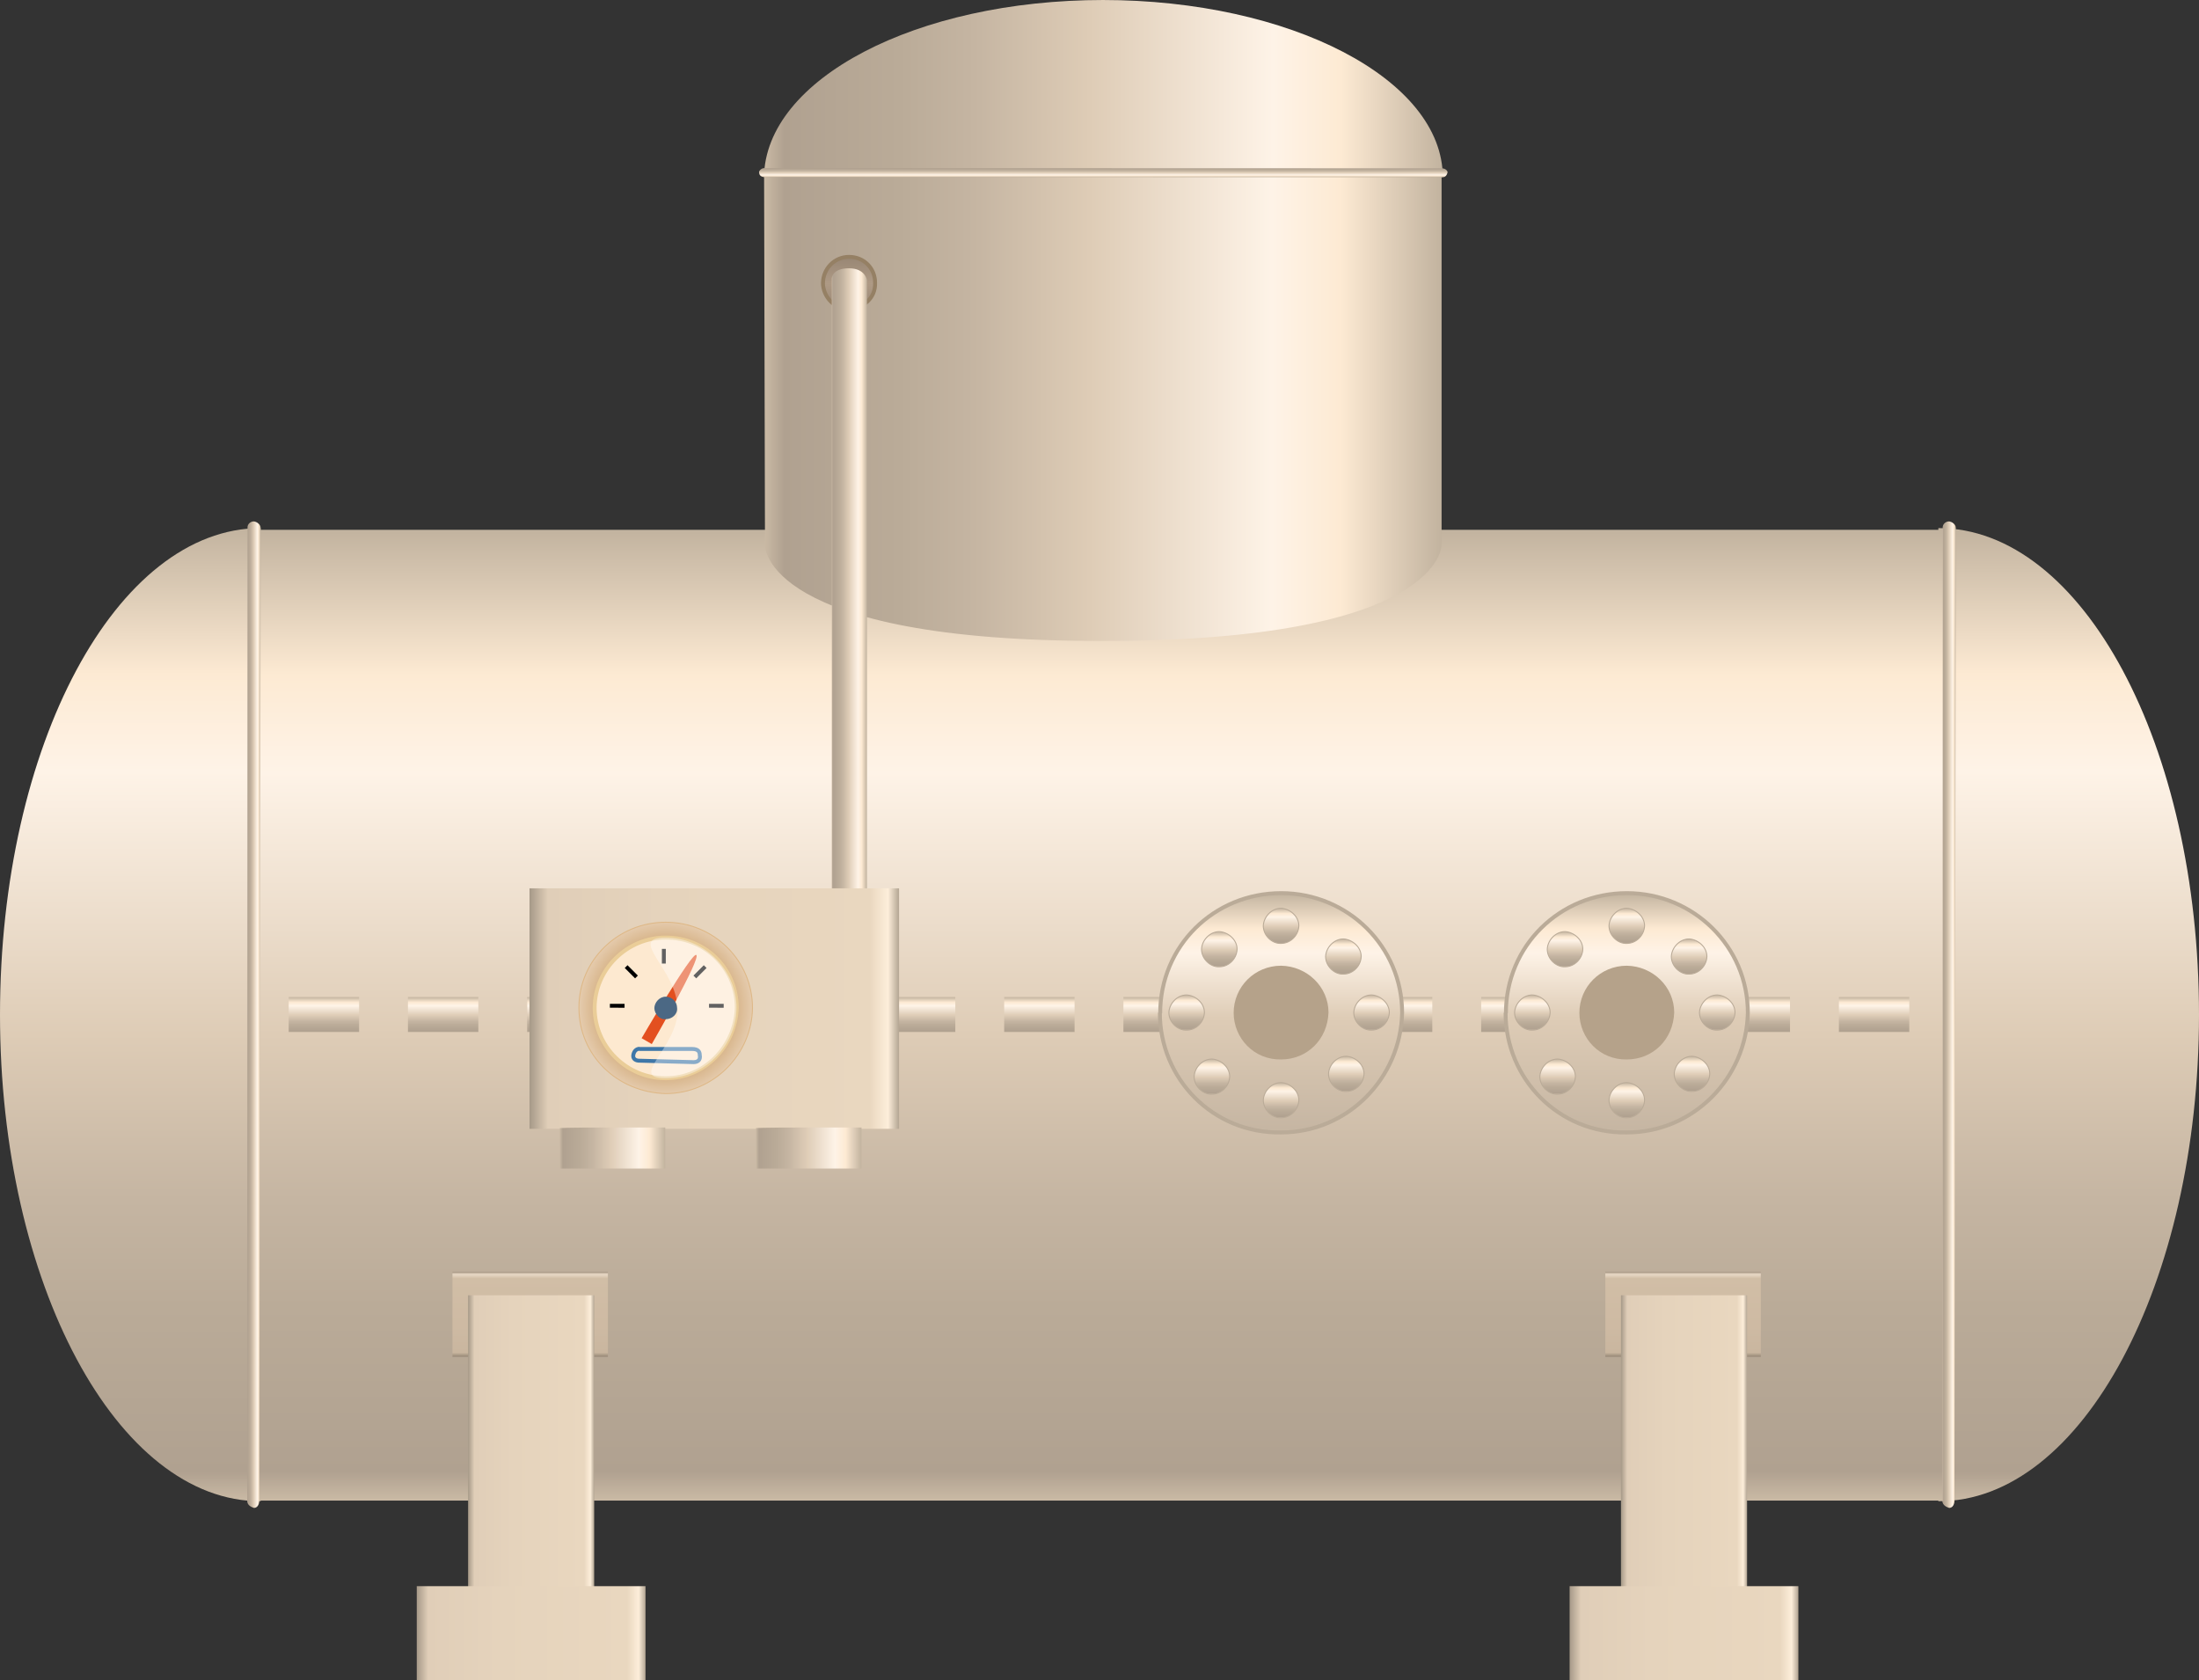 <?xml version="1.0" encoding="utf-8"?>
<!-- Generator: Adobe Illustrator 16.0.0, SVG Export Plug-In . SVG Version: 6.00 Build 0)  -->
<!DOCTYPE svg PUBLIC "-//W3C//DTD SVG 1.1//EN" "http://www.w3.org/Graphics/SVG/1.1/DTD/svg11.dtd">
<svg preserveAspectRatio="none"   version="1.1" id="图层_1" xmlns="http://www.w3.org/2000/svg" xmlns:xlink="http://www.w3.org/1999/xlink" x="0px" y="0px"
	 width="562.328px" height="429.625px" viewBox="2.246 135.668 562.328 429.625"
	 enable-background="new 2.246 135.668 562.328 429.625" xml:space="preserve">
<rect x="2.246" y="135.668" width="562.328" height="429.625" fill="#333333" stroke="none"/>
<g id="surface334">
	
		<linearGradient id="SVGID_1_" gradientUnits="userSpaceOnUse" x1="210.167" y1="201.304" x2="210.167" y2="-130.499" gradientTransform="matrix(-0.75 0 0 -0.75 688.85 421.693)">
		<stop  offset="0" style="stop-color:#C2B39F"/>
		<stop  offset="0.15" style="stop-color:#FDEAD3"/>
		<stop  offset="0.25" style="stop-color:#FEF3E7"/>
		<stop  offset="0.52" style="stop-color:#DECCB6"/>
		<stop  offset="0.69" style="stop-color:#C5B5A2"/>
		<stop  offset="0.8" style="stop-color:#BAAB98"/>
		<stop  offset="0.97" style="stop-color:#B0A190"/>
		<stop  offset="1" style="stop-color:#CABAA5"/>
	</linearGradient>
	<path fill="url(#SVGID_1_)" d="M564.574,395.214c0-69-29.816-124.5-66.652-124.5c-0.098,0,0,248.851,0,248.851
		c36.652,0.148,66.652-55.719,66.652-124.426V395.214z"/>
	
		<linearGradient id="SVGID_2_" gradientUnits="userSpaceOnUse" x1="246.689" y1="201.305" x2="246.689" y2="-130.498" gradientTransform="matrix(0.75 0 0 -0.75 -149.422 421.693)">
		<stop  offset="0" style="stop-color:#C2B39F"/>
		<stop  offset="0.15" style="stop-color:#FDEAD3"/>
		<stop  offset="0.25" style="stop-color:#FEF3E7"/>
		<stop  offset="0.52" style="stop-color:#DECCB6"/>
		<stop  offset="0.69" style="stop-color:#C5B5A2"/>
		<stop  offset="0.8" style="stop-color:#BAAB98"/>
		<stop  offset="0.97" style="stop-color:#B0A190"/>
		<stop  offset="1" style="stop-color:#CABAA5"/>
	</linearGradient>
	<path fill="url(#SVGID_2_)" d="M2.246,395.214c0-69,29.813-124.5,66.652-124.5c0.098,0,0,248.851,0,248.851
		C32.246,519.714,2.246,463.847,2.246,395.14V395.214z"/>
	
		<linearGradient id="SVGID_3_" gradientUnits="userSpaceOnUse" x1="490.725" y1="201.305" x2="490.725" y2="-129.695" gradientTransform="matrix(0.75 0 0 -0.75 -83.591 422.134)">
		<stop  offset="0" style="stop-color:#C2B39F"/>
		<stop  offset="0.15" style="stop-color:#FDEAD3"/>
		<stop  offset="0.25" style="stop-color:#FEF3E7"/>
		<stop  offset="0.52" style="stop-color:#DECCB6"/>
		<stop  offset="0.69" style="stop-color:#C5B5A2"/>
		<stop  offset="0.8" style="stop-color:#BAAB98"/>
		<stop  offset="0.97" style="stop-color:#B0A190"/>
		<stop  offset="1" style="stop-color:#CABAA5"/>
	</linearGradient>
	<path fill="url(#SVGID_3_)" d="M68.078,271.156h432.75v248.25H68.078V271.156z"/>
	
		<linearGradient id="SVGID_4_" gradientUnits="userSpaceOnUse" x1="206.707" y1="33.113" x2="202.128" y2="33.113" gradientTransform="matrix(0.75 0 0 -0.75 -86.132 419.977)">
		<stop  offset="0" style="stop-color:#C2B39F"/>
		<stop  offset="0.15" style="stop-color:#FDEAD3"/>
		<stop  offset="0.25" style="stop-color:#FEF3E7"/>
		<stop  offset="0.52" style="stop-color:#DECCB6"/>
		<stop  offset="0.69" style="stop-color:#C5B5A2"/>
		<stop  offset="0.8" style="stop-color:#BAAB98"/>
		<stop  offset="0.97" style="stop-color:#B0A190"/>
		<stop  offset="1" style="stop-color:#CABAA5"/>
	</linearGradient>
	<path fill="url(#SVGID_4_)" d="M67.039,269c0.75,0,1.859,0.73,1.859,1.664L68.539,519.5c0,0.75-0.41,1.785-1.359,1.785
		c-0.891-0.285-1.715-0.832-1.715-1.77L65.539,270.5c0-0.75,0.691-1.5,1.641-1.5H67.039z"/>
	
		<linearGradient id="SVGID_5_" gradientUnits="userSpaceOnUse" x1="206.704" y1="33.111" x2="202.126" y2="33.111" gradientTransform="matrix(0.75 0 0 -0.75 347.37 419.976)">
		<stop  offset="0" style="stop-color:#C2B39F"/>
		<stop  offset="0.15" style="stop-color:#FDEAD3"/>
		<stop  offset="0.25" style="stop-color:#FEF3E7"/>
		<stop  offset="0.52" style="stop-color:#DECCB6"/>
		<stop  offset="0.69" style="stop-color:#C5B5A2"/>
		<stop  offset="0.8" style="stop-color:#BAAB98"/>
		<stop  offset="0.97" style="stop-color:#B0A190"/>
		<stop  offset="1" style="stop-color:#CABAA5"/>
	</linearGradient>
	<path fill="url(#SVGID_5_)" d="M500.539,269c0.75,0,1.859,0.727,1.859,1.664L502.039,519.5c0,0.75-0.406,1.785-1.355,1.785
		c-0.895-0.285-1.719-0.832-1.719-1.77l0.074-249.015c0-0.75,0.695-1.5,1.645-1.5H500.539z"/>
	
		<linearGradient id="SVGID_6_" gradientUnits="userSpaceOnUse" x1="396.842" y1="402.226" x2="396.842" y2="170.779" gradientTransform="matrix(0 0.75 0.75 0 69.529 -139.301)">
		<stop  offset="0" style="stop-color:#C2B39F"/>
		<stop  offset="0.15" style="stop-color:#FDEAD3"/>
		<stop  offset="0.25" style="stop-color:#FEF3E7"/>
		<stop  offset="0.52" style="stop-color:#DECCB6"/>
		<stop  offset="0.69" style="stop-color:#C5B5A2"/>
		<stop  offset="0.8" style="stop-color:#BAAB98"/>
		<stop  offset="0.97" style="stop-color:#B0A190"/>
		<stop  offset="1" style="stop-color:#CABAA5"/>
	</linearGradient>
	<path fill="url(#SVGID_6_)" d="M284.199,135.668c48,0,87,20.273,87,45.324c0-0.324-173.585,0-173.585,0
		c0.336-25.074,38.867-45.324,86.792-45.324H284.199z"/>
	
		<linearGradient id="SVGID_7_" gradientUnits="userSpaceOnUse" x1="445.996" y1="402.225" x2="445.996" y2="171.225" gradientTransform="matrix(0 0.75 0.75 0 69.222 -94.455)">
		<stop  offset="0" style="stop-color:#C2B39F"/>
		<stop  offset="0.15" style="stop-color:#FDEAD3"/>
		<stop  offset="0.25" style="stop-color:#FEF3E7"/>
		<stop  offset="0.52" style="stop-color:#DECCB6"/>
		<stop  offset="0.69" style="stop-color:#C5B5A2"/>
		<stop  offset="0.8" style="stop-color:#BAAB98"/>
		<stop  offset="0.97" style="stop-color:#B0A190"/>
		<stop  offset="1" style="stop-color:#CABAA5"/>
	</linearGradient>
	<path fill="url(#SVGID_7_)" d="M370.89,180.516v94.5c0,0,0.395,24.55-86.508,24.55c-86.742,0.199-86.511-24.32-86.511-24.32
		l-0.23-94.73H370.89z"/>
	
		<linearGradient id="SVGID_8_" gradientUnits="userSpaceOnUse" x1="369.673" y1="284.835" x2="366.558" y2="284.835" gradientTransform="matrix(0 0.75 0.75 0 70.763 -96.262)">
		<stop  offset="0" style="stop-color:#C2B39F"/>
		<stop  offset="0.15" style="stop-color:#FDEAD3"/>
		<stop  offset="0.25" style="stop-color:#FEF3E7"/>
		<stop  offset="0.52" style="stop-color:#DECCB6"/>
		<stop  offset="0.69" style="stop-color:#C5B5A2"/>
		<stop  offset="0.8" style="stop-color:#BAAB98"/>
		<stop  offset="0.97" style="stop-color:#B0A190"/>
		<stop  offset="1" style="stop-color:#CABAA5"/>
	</linearGradient>
	<path fill="url(#SVGID_8_)" d="M372.429,179.457c0,0.75-0.508,1.535-1.16,1.535l-173.589-0.035c-0.75,0-1.301-0.488-1.301-1.133
		c-0.199-0.367,0.582-1.168,1.234-1.168l173.316,0.051c0.75,0,1.5,0.473,1.5,1.117V179.457z"/>
	
		<linearGradient id="SVGID_9_" gradientUnits="userSpaceOnUse" x1="228.726" y1="201.304" x2="228.726" y2="172.304" gradientTransform="matrix(0.75 0 0 -0.75 -33.72 611.868)">
		<stop  offset="0" style="stop-color:#A0917E"/>
		<stop  offset="0.03" style="stop-color:#E9D9C6"/>
		<stop  offset="0.08" style="stop-color:#D1BEA6"/>
		<stop  offset="0.64" style="stop-color:#CEBAA3"/>
		<stop  offset="0.95" style="stop-color:#C9B69F"/>
		<stop  offset="1" style="stop-color:#958775"/>
	</linearGradient>
	<path fill="url(#SVGID_9_)" d="M117.949,460.89h39.75v21.75h-39.75V460.89z"/>
	
		<linearGradient id="SVGID_10_" gradientUnits="userSpaceOnUse" x1="245.227" y1="150.307" x2="202.227" y2="150.307" gradientTransform="matrix(0.75 0 0 -0.75 -29.725 617.881)">
		<stop  offset="0" style="stop-color:#B3A593"/>
		<stop  offset="0.03" style="stop-color:#FDEEDA"/>
		<stop  offset="0.08" style="stop-color:#E9D7BF"/>
		<stop  offset="0.64" style="stop-color:#E5D3BC"/>
		<stop  offset="0.95" style="stop-color:#E0CEB8"/>
		<stop  offset="1" style="stop-color:#A69988"/>
	</linearGradient>
	<path fill="url(#SVGID_10_)" d="M121.945,466.902h32.25v76.5h-32.25V466.902z"/>
	
		<linearGradient id="SVGID_11_" gradientUnits="userSpaceOnUse" x1="280.226" y1="185.307" x2="202.226" y2="185.307" gradientTransform="matrix(0.75 0 0 -0.75 -42.853 692.272)">
		<stop  offset="0" style="stop-color:#B3A593"/>
		<stop  offset="0.03" style="stop-color:#FDEEDA"/>
		<stop  offset="0.08" style="stop-color:#E9D7BF"/>
		<stop  offset="0.64" style="stop-color:#E5D3BC"/>
		<stop  offset="0.95" style="stop-color:#E0CEB8"/>
		<stop  offset="1" style="stop-color:#A69988"/>
	</linearGradient>
	<path fill="url(#SVGID_11_)" d="M108.816,541.292h58.5v24h-58.5V541.292z"/>
	
		<linearGradient id="SVGID_12_" gradientUnits="userSpaceOnUse" x1="228.727" y1="201.304" x2="228.727" y2="172.304" gradientTransform="matrix(0.75 0 0 -0.75 261.092 611.868)">
		<stop  offset="0" style="stop-color:#A0917E"/>
		<stop  offset="0.03" style="stop-color:#E9D9C6"/>
		<stop  offset="0.08" style="stop-color:#D1BEA6"/>
		<stop  offset="0.64" style="stop-color:#CEBAA3"/>
		<stop  offset="0.95" style="stop-color:#C9B69F"/>
		<stop  offset="1" style="stop-color:#958775"/>
	</linearGradient>
	<path fill="url(#SVGID_12_)" d="M412.761,460.89h39.75v21.75h-39.75V460.89z"/>
	
		<linearGradient id="SVGID_13_" gradientUnits="userSpaceOnUse" x1="245.227" y1="150.305" x2="202.227" y2="150.305" gradientTransform="matrix(0.75 0 0 -0.75 265.087 617.88)">
		<stop  offset="0" style="stop-color:#B3A593"/>
		<stop  offset="0.03" style="stop-color:#FDEEDA"/>
		<stop  offset="0.08" style="stop-color:#E9D7BF"/>
		<stop  offset="0.64" style="stop-color:#E5D3BC"/>
		<stop  offset="0.95" style="stop-color:#E0CEB8"/>
		<stop  offset="1" style="stop-color:#A69988"/>
	</linearGradient>
	<path fill="url(#SVGID_13_)" d="M416.757,466.902h32.25v76.5h-32.25V466.902z"/>
	
		<linearGradient id="SVGID_14_" gradientUnits="userSpaceOnUse" x1="280.226" y1="185.307" x2="202.226" y2="185.307" gradientTransform="matrix(0.75 0 0 -0.75 251.959 692.272)">
		<stop  offset="0" style="stop-color:#B3A593"/>
		<stop  offset="0.03" style="stop-color:#FDEEDA"/>
		<stop  offset="0.08" style="stop-color:#E9D7BF"/>
		<stop  offset="0.64" style="stop-color:#E5D3BC"/>
		<stop  offset="0.95" style="stop-color:#E0CEB8"/>
		<stop  offset="1" style="stop-color:#A69988"/>
	</linearGradient>
	<path fill="url(#SVGID_14_)" d="M403.628,541.292h58.5v24h-58.5V541.292z"/>
	
		<linearGradient id="SVGID_15_" gradientUnits="userSpaceOnUse" x1="211.1" y1="201.302" x2="211.1" y2="183.709" gradientTransform="matrix(0.75 0 0 -0.75 61.03 352.332)">
		<stop  offset="0" style="stop-color:#988674"/>
		<stop  offset="0.52" style="stop-color:#AE9A85"/>
		<stop  offset="1" style="stop-color:#9B8876"/>
	</linearGradient>
	<path fill="url(#SVGID_15_)" stroke="#958064" stroke-linejoin="bevel" stroke-miterlimit="10" d="M212.699,208.105
		c0-3.75,2.969-6.75,6.66-6.75c3.84,0,6.66,2.945,6.66,6.586c0.18,3.914-2.988,6.586-6.66,6.586
		c-3.66,0.328-6.676-2.953-6.676-6.586L212.699,208.105z"/>
	
		<linearGradient id="SVGID_16_" gradientUnits="userSpaceOnUse" x1="214.227" y1="90.307" x2="202.227" y2="90.307" gradientTransform="matrix(0.75 0 0 -0.75 63.275 355.257)">
		<stop  offset="0" style="stop-color:#C2B39F"/>
		<stop  offset="0.15" style="stop-color:#FDEAD3"/>
		<stop  offset="0.25" style="stop-color:#FEF3E7"/>
		<stop  offset="0.52" style="stop-color:#DECCB6"/>
		<stop  offset="0.69" style="stop-color:#C5B5A2"/>
		<stop  offset="0.8" style="stop-color:#BAAB98"/>
		<stop  offset="0.97" style="stop-color:#B0A190"/>
		<stop  offset="1" style="stop-color:#CABAA5"/>
	</linearGradient>
	<path fill="url(#SVGID_16_)" d="M214.945,370.777h9v-163.5c0,0-0.441-3-4.625-3c-4.375,0-4.375,2.633-4.375,2.633V370.777z"/>
	
		<linearGradient id="SVGID_17_" gradientUnits="userSpaceOnUse" x1="214.227" y1="201.305" x2="214.227" y2="189.305" gradientTransform="matrix(0.75 0 0 -0.75 -75.596 541.619)">
		<stop  offset="0" style="stop-color:#C2B39F"/>
		<stop  offset="0.15" style="stop-color:#FDEAD3"/>
		<stop  offset="0.25" style="stop-color:#FEF3E7"/>
		<stop  offset="0.52" style="stop-color:#DECCB6"/>
		<stop  offset="0.69" style="stop-color:#C5B5A2"/>
		<stop  offset="0.8" style="stop-color:#BAAB98"/>
		<stop  offset="0.97" style="stop-color:#B0A190"/>
		<stop  offset="1" style="stop-color:#CABAA5"/>
	</linearGradient>
	<path fill="url(#SVGID_17_)" d="M76.074,390.64h18v9h-18V390.64z"/>
	
		<linearGradient id="SVGID_18_" gradientUnits="userSpaceOnUse" x1="214.226" y1="201.305" x2="214.226" y2="189.305" gradientTransform="matrix(0.75 0 0 -0.75 -45.103 541.619)">
		<stop  offset="0" style="stop-color:#C2B39F"/>
		<stop  offset="0.15" style="stop-color:#FDEAD3"/>
		<stop  offset="0.25" style="stop-color:#FEF3E7"/>
		<stop  offset="0.52" style="stop-color:#DECCB6"/>
		<stop  offset="0.69" style="stop-color:#C5B5A2"/>
		<stop  offset="0.8" style="stop-color:#BAAB98"/>
		<stop  offset="0.97" style="stop-color:#B0A190"/>
		<stop  offset="1" style="stop-color:#CABAA5"/>
	</linearGradient>
	<path fill="url(#SVGID_18_)" d="M106.566,390.64h18v9h-18V390.64z"/>
	
		<linearGradient id="SVGID_19_" gradientUnits="userSpaceOnUse" x1="214.224" y1="201.305" x2="214.224" y2="189.305" gradientTransform="matrix(0.75 0 0 -0.75 -14.609 541.619)">
		<stop  offset="0" style="stop-color:#C2B39F"/>
		<stop  offset="0.15" style="stop-color:#FDEAD3"/>
		<stop  offset="0.25" style="stop-color:#FEF3E7"/>
		<stop  offset="0.52" style="stop-color:#DECCB6"/>
		<stop  offset="0.69" style="stop-color:#C5B5A2"/>
		<stop  offset="0.8" style="stop-color:#BAAB98"/>
		<stop  offset="0.97" style="stop-color:#B0A190"/>
		<stop  offset="1" style="stop-color:#CABAA5"/>
	</linearGradient>
	<path fill="url(#SVGID_19_)" d="M137.059,390.64h18v9h-18V390.64z"/>
	
		<linearGradient id="SVGID_20_" gradientUnits="userSpaceOnUse" x1="214.227" y1="201.305" x2="214.227" y2="189.305" gradientTransform="matrix(0.75 0 0 -0.75 15.885 541.619)">
		<stop  offset="0" style="stop-color:#C2B39F"/>
		<stop  offset="0.15" style="stop-color:#FDEAD3"/>
		<stop  offset="0.25" style="stop-color:#FEF3E7"/>
		<stop  offset="0.52" style="stop-color:#DECCB6"/>
		<stop  offset="0.69" style="stop-color:#C5B5A2"/>
		<stop  offset="0.8" style="stop-color:#BAAB98"/>
		<stop  offset="0.97" style="stop-color:#B0A190"/>
		<stop  offset="1" style="stop-color:#CABAA5"/>
	</linearGradient>
	<path fill="url(#SVGID_20_)" d="M167.555,390.64h18v9h-18V390.64z"/>
	
		<linearGradient id="SVGID_21_" gradientUnits="userSpaceOnUse" x1="214.226" y1="201.305" x2="214.226" y2="189.305" gradientTransform="matrix(0.75 0 0 -0.75 46.378 541.619)">
		<stop  offset="0" style="stop-color:#C2B39F"/>
		<stop  offset="0.15" style="stop-color:#FDEAD3"/>
		<stop  offset="0.25" style="stop-color:#FEF3E7"/>
		<stop  offset="0.52" style="stop-color:#DECCB6"/>
		<stop  offset="0.69" style="stop-color:#C5B5A2"/>
		<stop  offset="0.8" style="stop-color:#BAAB98"/>
		<stop  offset="0.97" style="stop-color:#B0A190"/>
		<stop  offset="1" style="stop-color:#CABAA5"/>
	</linearGradient>
	<path fill="url(#SVGID_21_)" d="M198.047,390.64h18v9h-18V390.64z"/>
	
		<linearGradient id="SVGID_22_" gradientUnits="userSpaceOnUse" x1="214.224" y1="201.305" x2="214.224" y2="189.305" gradientTransform="matrix(0.75 0 0 -0.75 76.871 541.619)">
		<stop  offset="0" style="stop-color:#C2B39F"/>
		<stop  offset="0.15" style="stop-color:#FDEAD3"/>
		<stop  offset="0.25" style="stop-color:#FEF3E7"/>
		<stop  offset="0.52" style="stop-color:#DECCB6"/>
		<stop  offset="0.69" style="stop-color:#C5B5A2"/>
		<stop  offset="0.8" style="stop-color:#BAAB98"/>
		<stop  offset="0.97" style="stop-color:#B0A190"/>
		<stop  offset="1" style="stop-color:#CABAA5"/>
	</linearGradient>
	<path fill="url(#SVGID_22_)" d="M228.539,390.64h18v9h-18V390.64z"/>
	
		<linearGradient id="SVGID_23_" gradientUnits="userSpaceOnUse" x1="214.227" y1="201.305" x2="214.227" y2="189.305" gradientTransform="matrix(0.75 0 0 -0.75 107.364 541.619)">
		<stop  offset="0" style="stop-color:#C2B39F"/>
		<stop  offset="0.15" style="stop-color:#FDEAD3"/>
		<stop  offset="0.25" style="stop-color:#FEF3E7"/>
		<stop  offset="0.52" style="stop-color:#DECCB6"/>
		<stop  offset="0.69" style="stop-color:#C5B5A2"/>
		<stop  offset="0.8" style="stop-color:#BAAB98"/>
		<stop  offset="0.97" style="stop-color:#B0A190"/>
		<stop  offset="1" style="stop-color:#CABAA5"/>
	</linearGradient>
	<path fill="url(#SVGID_23_)" d="M259.035,390.64h18v9h-18V390.64z"/>
	
		<linearGradient id="SVGID_24_" gradientUnits="userSpaceOnUse" x1="214.226" y1="201.305" x2="214.226" y2="189.305" gradientTransform="matrix(0.75 0 0 -0.75 137.858 541.619)">
		<stop  offset="0" style="stop-color:#C2B39F"/>
		<stop  offset="0.15" style="stop-color:#FDEAD3"/>
		<stop  offset="0.25" style="stop-color:#FEF3E7"/>
		<stop  offset="0.52" style="stop-color:#DECCB6"/>
		<stop  offset="0.69" style="stop-color:#C5B5A2"/>
		<stop  offset="0.8" style="stop-color:#BAAB98"/>
		<stop  offset="0.97" style="stop-color:#B0A190"/>
		<stop  offset="1" style="stop-color:#CABAA5"/>
	</linearGradient>
	<path fill="url(#SVGID_24_)" d="M289.527,390.64h18v9h-18V390.64z"/>
	
		<linearGradient id="SVGID_25_" gradientUnits="userSpaceOnUse" x1="214.224" y1="201.305" x2="214.224" y2="189.305" gradientTransform="matrix(0.75 0 0 -0.75 168.351 541.619)">
		<stop  offset="0" style="stop-color:#C2B39F"/>
		<stop  offset="0.15" style="stop-color:#FDEAD3"/>
		<stop  offset="0.25" style="stop-color:#FEF3E7"/>
		<stop  offset="0.52" style="stop-color:#DECCB6"/>
		<stop  offset="0.69" style="stop-color:#C5B5A2"/>
		<stop  offset="0.8" style="stop-color:#BAAB98"/>
		<stop  offset="0.97" style="stop-color:#B0A190"/>
		<stop  offset="1" style="stop-color:#CABAA5"/>
	</linearGradient>
	<path fill="url(#SVGID_25_)" d="M320.019,390.64h18v9h-18V390.64z"/>
	
		<linearGradient id="SVGID_26_" gradientUnits="userSpaceOnUse" x1="214.227" y1="201.305" x2="214.227" y2="189.305" gradientTransform="matrix(0.75 0 0 -0.75 198.845 541.619)">
		<stop  offset="0" style="stop-color:#C2B39F"/>
		<stop  offset="0.15" style="stop-color:#FDEAD3"/>
		<stop  offset="0.25" style="stop-color:#FEF3E7"/>
		<stop  offset="0.52" style="stop-color:#DECCB6"/>
		<stop  offset="0.69" style="stop-color:#C5B5A2"/>
		<stop  offset="0.8" style="stop-color:#BAAB98"/>
		<stop  offset="0.97" style="stop-color:#B0A190"/>
		<stop  offset="1" style="stop-color:#CABAA5"/>
	</linearGradient>
	<path fill="url(#SVGID_26_)" d="M350.515,390.64h18v9h-18V390.64z"/>
	
		<linearGradient id="SVGID_27_" gradientUnits="userSpaceOnUse" x1="214.226" y1="201.305" x2="214.226" y2="189.305" gradientTransform="matrix(0.75 0 0 -0.75 229.338 541.619)">
		<stop  offset="0" style="stop-color:#C2B39F"/>
		<stop  offset="0.15" style="stop-color:#FDEAD3"/>
		<stop  offset="0.25" style="stop-color:#FEF3E7"/>
		<stop  offset="0.52" style="stop-color:#DECCB6"/>
		<stop  offset="0.69" style="stop-color:#C5B5A2"/>
		<stop  offset="0.8" style="stop-color:#BAAB98"/>
		<stop  offset="0.97" style="stop-color:#B0A190"/>
		<stop  offset="1" style="stop-color:#CABAA5"/>
	</linearGradient>
	<path fill="url(#SVGID_27_)" d="M381.007,390.64h18v9h-18V390.64z"/>
	
		<linearGradient id="SVGID_28_" gradientUnits="userSpaceOnUse" x1="214.225" y1="201.305" x2="214.225" y2="189.305" gradientTransform="matrix(0.75 0 0 -0.75 259.831 541.619)">
		<stop  offset="0" style="stop-color:#C2B39F"/>
		<stop  offset="0.15" style="stop-color:#FDEAD3"/>
		<stop  offset="0.25" style="stop-color:#FEF3E7"/>
		<stop  offset="0.52" style="stop-color:#DECCB6"/>
		<stop  offset="0.69" style="stop-color:#C5B5A2"/>
		<stop  offset="0.8" style="stop-color:#BAAB98"/>
		<stop  offset="0.97" style="stop-color:#B0A190"/>
		<stop  offset="1" style="stop-color:#CABAA5"/>
	</linearGradient>
	<path fill="url(#SVGID_28_)" d="M411.5,390.64h18v9h-18V390.64z"/>
	
		<linearGradient id="SVGID_29_" gradientUnits="userSpaceOnUse" x1="214.222" y1="201.305" x2="214.222" y2="189.305" gradientTransform="matrix(0.75 0 0 -0.75 290.325 541.619)">
		<stop  offset="0" style="stop-color:#C2B39F"/>
		<stop  offset="0.15" style="stop-color:#FDEAD3"/>
		<stop  offset="0.25" style="stop-color:#FEF3E7"/>
		<stop  offset="0.52" style="stop-color:#DECCB6"/>
		<stop  offset="0.69" style="stop-color:#C5B5A2"/>
		<stop  offset="0.8" style="stop-color:#BAAB98"/>
		<stop  offset="0.97" style="stop-color:#B0A190"/>
		<stop  offset="1" style="stop-color:#CABAA5"/>
	</linearGradient>
	<path fill="url(#SVGID_29_)" d="M441.992,390.64h18v9h-18V390.64z"/>
	
		<linearGradient id="SVGID_30_" gradientUnits="userSpaceOnUse" x1="214.227" y1="201.306" x2="214.227" y2="189.306" gradientTransform="matrix(0.75 0 0 -0.75 320.817 541.619)">
		<stop  offset="0" style="stop-color:#C2B39F"/>
		<stop  offset="0.15" style="stop-color:#FDEAD3"/>
		<stop  offset="0.25" style="stop-color:#FEF3E7"/>
		<stop  offset="0.52" style="stop-color:#DECCB6"/>
		<stop  offset="0.69" style="stop-color:#C5B5A2"/>
		<stop  offset="0.8" style="stop-color:#BAAB98"/>
		<stop  offset="0.97" style="stop-color:#B0A190"/>
		<stop  offset="1" style="stop-color:#CABAA5"/>
	</linearGradient>
	<path fill="url(#SVGID_30_)" d="M472.488,390.64h18v9h-18V390.64z"/>
	
		<linearGradient id="SVGID_31_" gradientUnits="userSpaceOnUse" x1="328.225" y1="160.305" x2="202.225" y2="160.305" gradientTransform="matrix(0.75 0 0 -0.75 -14.017 513.813)">
		<stop  offset="0" style="stop-color:#B3A593"/>
		<stop  offset="0.03" style="stop-color:#FDEEDA"/>
		<stop  offset="0.08" style="stop-color:#E9D7BF"/>
		<stop  offset="0.64" style="stop-color:#E5D3BC"/>
		<stop  offset="0.95" style="stop-color:#E0CEB8"/>
		<stop  offset="1" style="stop-color:#A69988"/>
	</linearGradient>
	<path fill="url(#SVGID_31_)" d="M137.652,362.835h94.5v61.5h-94.5V362.835z"/>
	
		<radialGradient id="SVGID_32_" cx="231.807" cy="172.095" r="41.575" gradientTransform="matrix(0.75 0 0 -0.75 -1.374 522.486)" gradientUnits="userSpaceOnUse">
		<stop  offset="0" style="stop-color:#C7A578"/>
		<stop  offset="0.54" style="stop-color:#D4AF81"/>
		<stop  offset="0.74" style="stop-color:#E8D0B5"/>
		<stop  offset="0.91" style="stop-color:#C7A578"/>
		<stop  offset="1" style="stop-color:#D4AF81"/>
	</radialGradient>
	<path fill="url(#SVGID_32_)" stroke="#DEB887" stroke-width="0.25" stroke-linejoin="bevel" stroke-miterlimit="10" d="
		M150.293,393.257c0-12,9.934-21.75,22.188-21.75c12.313,0,22.188,9.809,22.188,21.906c-0.125,11.844-9.934,21.91-22.188,21.91
		c-12.438-0.316-22.188-9.809-22.188-21.91V393.257z"/>
	<path fill="#FDE9D0" stroke="#EACD98" stroke-linejoin="bevel" stroke-miterlimit="10" d="M154.309,393.429
		c0-9.75,8.137-18,18.172-18c10.328,0,18.176,8.055,18.176,17.984c-0.348,9.766-8.137,17.984-18.176,17.984
		c-9.922,0.031-18.172-8.051-18.172-17.984V393.429z"/>
	<path fill="#E35020" d="M166.32,401.164c0,0,12.797-21.973,13.965-21.297c1.383,0.715-11.367,22.797-11.367,22.797L166.32,401.164z
		"/>
	<path fill="#4B6884" d="M169.574,393.539c0-1.5,1.301-3,2.906-3c1.594,0,2.91,1.289,2.91,2.875c0.184,1.625-1.301,2.879-2.91,2.879
		c-1.406,0.246-2.906-1.289-2.906-2.879V393.539z"/>
	<path fill="none" stroke="#000000" stroke-linejoin="bevel" stroke-miterlimit="10" d="M172.008,378.324l-0.008,3.75"/>
	<path fill="none" stroke="#000000" stroke-linejoin="bevel" stroke-miterlimit="10" d="M158.207,392.867l3.75,0.008"/>
	<path fill="none" stroke="#000000" stroke-linejoin="bevel" stroke-miterlimit="10" d="M183.559,392.867l3.75,0.008"/>
	<path fill="none" stroke="#000000" stroke-linejoin="bevel" stroke-miterlimit="10" d="M162.359,382.847l2.645,2.656"/>
	<path fill="none" stroke="#000000" stroke-linejoin="bevel" stroke-miterlimit="10" d="M182.574,382.847l-2.645,2.656"/>
	<path fill="none" stroke="#3F77A8" stroke-linejoin="bevel" stroke-miterlimit="10" d="M165.727,403.914h13.5
		c1.5,0,1.961,0.66,1.961,1.531c0.289,1.469-0.715,1.84-1.598,1.84l-13.863-0.371c-0.75,0-1.555-0.336-1.555-1.207
		c0.055-1.043,0.715-1.84,1.594-1.84L165.727,403.914z"/>
	<path fill="#FFFFFF" fill-opacity="0.38" d="M175.445,393.429c0-9.75-13.066-18-3.031-18c9.781,0,18.176,8.051,18.176,17.984
		c-0.145,9.766-8.137,17.988-18.176,17.988c-9.719,0.027,3.188-7.793,3.188-17.727L175.445,393.429z"/>
	
		<linearGradient id="SVGID_33_" gradientUnits="userSpaceOnUse" x1="243.417" y1="201.305" x2="243.417" y2="119.694" gradientTransform="matrix(0.75 0 0 -0.75 235.665 515.041)">
		<stop  offset="0" style="stop-color:#C2B39F"/>
		<stop  offset="0.15" style="stop-color:#FDEAD3"/>
		<stop  offset="0.25" style="stop-color:#FEF3E7"/>
		<stop  offset="0.52" style="stop-color:#DECCB6"/>
		<stop  offset="1" style="stop-color:#C5B5A2"/>
	</linearGradient>
	<path fill="url(#SVGID_33_)" stroke="#BAAB98" stroke-linejoin="bevel" stroke-miterlimit="10" d="M387.332,394.812
		c0-17.25,13.789-30.75,30.938-30.75c17.063,0,30.934,13.691,30.934,30.602c-0.371,16.648-13.867,30.602-30.934,30.602
		c-17.438,0.297-31.016-13.73-31.016-30.602L387.332,394.812z"/>
	<path fill="#B5A28A" d="M406.121,394.73c0-6.75,5.418-12.102,12.117-12.102c6.633,0.102,12.137,5.363,12.137,11.98
		c-0.254,6.871-5.434,11.992-12.137,11.992c-6.867,0.129-12.117-5.375-12.117-11.992V394.73z"/>
	
		<linearGradient id="SVGID_34_" gradientUnits="userSpaceOnUse" x1="208.282" y1="201.448" x2="208.282" y2="189.457" gradientTransform="matrix(0.75 0 0 -0.75 262.036 519.02)">
		<stop  offset="0" style="stop-color:#C2B39F"/>
		<stop  offset="0.15" style="stop-color:#FDEAD3"/>
		<stop  offset="0.25" style="stop-color:#FEF3E7"/>
		<stop  offset="0.52" style="stop-color:#DECCB6"/>
		<stop  offset="0.69" style="stop-color:#C5B5A2"/>
		<stop  offset="0.8" style="stop-color:#BAAB98"/>
		<stop  offset="0.97" style="stop-color:#B0A190"/>
		<stop  offset="1" style="stop-color:#CABAA5"/>
	</linearGradient>
	<path fill="url(#SVGID_34_)" stroke="#BAAB98" stroke-width="0.25" stroke-linejoin="bevel" stroke-miterlimit="10" d="
		M413.703,372.542c0-2.25,2.023-4.609,4.535-4.609c2.215,0.109,4.555,2.012,4.555,4.492c-0.09,2.367-2.039,4.496-4.555,4.496
		c-2.285,0.121-4.535-2.012-4.535-4.496V372.542z"/>
	
		<linearGradient id="SVGID_35_" gradientUnits="userSpaceOnUse" x1="208.282" y1="201.449" x2="208.282" y2="189.458" gradientTransform="matrix(0.75 0 0 -0.75 262.036 563.606)">
		<stop  offset="0" style="stop-color:#C2B39F"/>
		<stop  offset="0.15" style="stop-color:#FDEAD3"/>
		<stop  offset="0.25" style="stop-color:#FEF3E7"/>
		<stop  offset="0.52" style="stop-color:#DECCB6"/>
		<stop  offset="0.69" style="stop-color:#C5B5A2"/>
		<stop  offset="0.8" style="stop-color:#BAAB98"/>
		<stop  offset="0.97" style="stop-color:#B0A190"/>
		<stop  offset="1" style="stop-color:#CABAA5"/>
	</linearGradient>
	<path fill="url(#SVGID_35_)" stroke="#BAAB98" stroke-width="0.25" stroke-linejoin="bevel" stroke-miterlimit="10" d="
		M413.703,417.128c0-2.25,2.023-4.609,4.535-4.609c2.215,0.109,4.555,2.012,4.555,4.492c-0.09,2.367-2.039,4.496-4.555,4.496
		c-2.285,0.121-4.535-2.012-4.535-4.496V417.128z"/>
	
		<linearGradient id="SVGID_36_" gradientUnits="userSpaceOnUse" x1="208.284" y1="201.448" x2="208.284" y2="189.458" gradientTransform="matrix(0.75 0 0 -0.75 237.888 541.195)">
		<stop  offset="0" style="stop-color:#C2B39F"/>
		<stop  offset="0.15" style="stop-color:#FDEAD3"/>
		<stop  offset="0.25" style="stop-color:#FEF3E7"/>
		<stop  offset="0.52" style="stop-color:#DECCB6"/>
		<stop  offset="0.69" style="stop-color:#C5B5A2"/>
		<stop  offset="0.8" style="stop-color:#BAAB98"/>
		<stop  offset="0.97" style="stop-color:#B0A190"/>
		<stop  offset="1" style="stop-color:#CABAA5"/>
	</linearGradient>
	<path fill="url(#SVGID_36_)" stroke="#BAAB98" stroke-width="0.25" stroke-linejoin="bevel" stroke-miterlimit="10" d="
		M389.558,394.718c0-2.25,2.02-4.609,4.535-4.609c2.215,0.109,4.551,2.012,4.551,4.492c-0.086,2.367-2.039,4.496-4.551,4.496
		c-2.285,0.121-4.535-2.012-4.535-4.496V394.718z"/>
	
		<linearGradient id="SVGID_37_" gradientUnits="userSpaceOnUse" x1="208.282" y1="201.448" x2="208.282" y2="189.458" gradientTransform="matrix(0.75 0 0 -0.75 285.171 541.195)">
		<stop  offset="0" style="stop-color:#C2B39F"/>
		<stop  offset="0.15" style="stop-color:#FDEAD3"/>
		<stop  offset="0.25" style="stop-color:#FEF3E7"/>
		<stop  offset="0.52" style="stop-color:#DECCB6"/>
		<stop  offset="0.69" style="stop-color:#C5B5A2"/>
		<stop  offset="0.8" style="stop-color:#BAAB98"/>
		<stop  offset="0.97" style="stop-color:#B0A190"/>
		<stop  offset="1" style="stop-color:#CABAA5"/>
	</linearGradient>
	<path fill="url(#SVGID_37_)" stroke="#BAAB98" stroke-width="0.25" stroke-linejoin="bevel" stroke-miterlimit="10" d="
		M436.839,394.718c0-2.25,2.023-4.609,4.535-4.609c2.215,0.109,4.551,2.012,4.551,4.492c-0.086,2.367-2.035,4.496-4.551,4.496
		c-2.285,0.121-4.535-2.012-4.535-4.496V394.718z"/>
	
		<linearGradient id="SVGID_38_" gradientUnits="userSpaceOnUse" x1="208.282" y1="201.446" x2="208.282" y2="189.461" gradientTransform="matrix(0.75 0 0 -0.75 246.245 524.999)">
		<stop  offset="0" style="stop-color:#C2B39F"/>
		<stop  offset="0.15" style="stop-color:#FDEAD3"/>
		<stop  offset="0.25" style="stop-color:#FEF3E7"/>
		<stop  offset="0.52" style="stop-color:#DECCB6"/>
		<stop  offset="0.69" style="stop-color:#C5B5A2"/>
		<stop  offset="0.8" style="stop-color:#BAAB98"/>
		<stop  offset="0.97" style="stop-color:#B0A190"/>
		<stop  offset="1" style="stop-color:#CABAA5"/>
	</linearGradient>
	<path fill="url(#SVGID_38_)" stroke="#BAAB98" stroke-width="0.25" stroke-linejoin="bevel" stroke-miterlimit="10" d="
		M397.914,378.519c0-2.25,2.02-4.605,4.535-4.605c2.215,0.105,4.551,2.012,4.551,4.492c-0.086,2.363-2.039,4.492-4.551,4.492
		c-2.285,0.121-4.535-2.012-4.535-4.492V378.519z"/>
	
		<linearGradient id="SVGID_39_" gradientUnits="userSpaceOnUse" x1="208.282" y1="201.45" x2="208.282" y2="189.459" gradientTransform="matrix(0.75 0 0 -0.75 278.712 556.877)">
		<stop  offset="0" style="stop-color:#C2B39F"/>
		<stop  offset="0.15" style="stop-color:#FDEAD3"/>
		<stop  offset="0.25" style="stop-color:#FEF3E7"/>
		<stop  offset="0.52" style="stop-color:#DECCB6"/>
		<stop  offset="0.69" style="stop-color:#C5B5A2"/>
		<stop  offset="0.8" style="stop-color:#BAAB98"/>
		<stop  offset="0.97" style="stop-color:#B0A190"/>
		<stop  offset="1" style="stop-color:#CABAA5"/>
	</linearGradient>
	<path fill="url(#SVGID_39_)" stroke="#BAAB98" stroke-width="0.25" stroke-linejoin="bevel" stroke-miterlimit="10" d="
		M430.378,410.398c0-2.25,2.023-4.609,4.539-4.609c2.211,0.109,4.551,2.012,4.551,4.496c-0.09,2.363-2.039,4.492-4.551,4.492
		c-2.289,0.121-4.539-2.012-4.539-4.492V410.398z"/>
	
		<linearGradient id="SVGID_40_" gradientUnits="userSpaceOnUse" x1="208.283" y1="201.448" x2="208.283" y2="189.457" gradientTransform="matrix(0.75 0 0 -0.75 277.976 526.871)">
		<stop  offset="0" style="stop-color:#C2B39F"/>
		<stop  offset="0.15" style="stop-color:#FDEAD3"/>
		<stop  offset="0.25" style="stop-color:#FEF3E7"/>
		<stop  offset="0.52" style="stop-color:#DECCB6"/>
		<stop  offset="0.69" style="stop-color:#C5B5A2"/>
		<stop  offset="0.8" style="stop-color:#BAAB98"/>
		<stop  offset="0.97" style="stop-color:#B0A190"/>
		<stop  offset="1" style="stop-color:#CABAA5"/>
	</linearGradient>
	<path fill="url(#SVGID_40_)" stroke="#BAAB98" stroke-width="0.25" stroke-linejoin="bevel" stroke-miterlimit="10" d="
		M429.644,380.394c0-2.25,2.023-4.609,4.535-4.609c2.215,0.109,4.555,2.012,4.555,4.492c-0.09,2.367-2.039,4.496-4.555,4.496
		c-2.285,0.121-4.535-2.012-4.535-4.496V380.394z"/>
	
		<linearGradient id="SVGID_41_" gradientUnits="userSpaceOnUse" x1="208.282" y1="201.45" x2="208.282" y2="189.459" gradientTransform="matrix(0.75 0 0 -0.75 244.349 557.579)">
		<stop  offset="0" style="stop-color:#C2B39F"/>
		<stop  offset="0.15" style="stop-color:#FDEAD3"/>
		<stop  offset="0.25" style="stop-color:#FEF3E7"/>
		<stop  offset="0.52" style="stop-color:#DECCB6"/>
		<stop  offset="0.69" style="stop-color:#C5B5A2"/>
		<stop  offset="0.8" style="stop-color:#BAAB98"/>
		<stop  offset="0.97" style="stop-color:#B0A190"/>
		<stop  offset="1" style="stop-color:#CABAA5"/>
	</linearGradient>
	<path fill="url(#SVGID_41_)" stroke="#BAAB98" stroke-width="0.25" stroke-linejoin="bevel" stroke-miterlimit="10" d="
		M396.015,411.101c0-2.25,2.023-4.609,4.535-4.609c2.215,0.109,4.555,2.012,4.555,4.492c-0.09,2.367-2.039,4.496-4.555,4.496
		c-2.285,0.121-4.535-2.012-4.535-4.496V411.101z"/>
	
		<linearGradient id="SVGID_42_" gradientUnits="userSpaceOnUse" x1="243.417" y1="201.305" x2="243.417" y2="119.694" gradientTransform="matrix(0.75 0 0 -0.75 147.259 515.041)">
		<stop  offset="0" style="stop-color:#C2B39F"/>
		<stop  offset="0.15" style="stop-color:#FDEAD3"/>
		<stop  offset="0.25" style="stop-color:#FEF3E7"/>
		<stop  offset="0.52" style="stop-color:#DECCB6"/>
		<stop  offset="1" style="stop-color:#C5B5A2"/>
	</linearGradient>
	<path fill="url(#SVGID_42_)" stroke="#BAAB98" stroke-linejoin="bevel" stroke-miterlimit="10" d="M298.925,394.812
		c0-17.25,13.789-30.75,30.938-30.75c17.063,0,30.934,13.691,30.934,30.602c-0.371,16.648-13.867,30.602-30.934,30.602
		c-17.438,0.297-31.016-13.73-31.016-30.602L298.925,394.812z"/>
	<path fill="#B5A28A" d="M317.714,394.73c0-6.75,5.418-12.102,12.121-12.102c6.629,0.102,12.137,5.363,12.137,11.98
		c-0.258,6.871-5.438,11.992-12.137,11.992c-6.871,0.129-12.121-5.375-12.121-11.992V394.73z"/>
	
		<linearGradient id="SVGID_43_" gradientUnits="userSpaceOnUse" x1="208.282" y1="201.448" x2="208.282" y2="189.457" gradientTransform="matrix(0.75 0 0 -0.75 173.63 519.02)">
		<stop  offset="0" style="stop-color:#C2B39F"/>
		<stop  offset="0.15" style="stop-color:#FDEAD3"/>
		<stop  offset="0.25" style="stop-color:#FEF3E7"/>
		<stop  offset="0.52" style="stop-color:#DECCB6"/>
		<stop  offset="0.69" style="stop-color:#C5B5A2"/>
		<stop  offset="0.8" style="stop-color:#BAAB98"/>
		<stop  offset="0.97" style="stop-color:#B0A190"/>
		<stop  offset="1" style="stop-color:#CABAA5"/>
	</linearGradient>
	<path fill="url(#SVGID_43_)" stroke="#BAAB98" stroke-width="0.25" stroke-linejoin="bevel" stroke-miterlimit="10" d="
		M325.296,372.542c0-2.25,2.023-4.609,4.539-4.609c2.211,0.109,4.551,2.012,4.551,4.492c-0.09,2.367-2.039,4.496-4.551,4.496
		c-2.289,0.121-4.539-2.012-4.539-4.496V372.542z"/>
	
		<linearGradient id="SVGID_44_" gradientUnits="userSpaceOnUse" x1="208.282" y1="201.449" x2="208.282" y2="189.458" gradientTransform="matrix(0.75 0 0 -0.75 173.63 563.606)">
		<stop  offset="0" style="stop-color:#C2B39F"/>
		<stop  offset="0.15" style="stop-color:#FDEAD3"/>
		<stop  offset="0.25" style="stop-color:#FEF3E7"/>
		<stop  offset="0.52" style="stop-color:#DECCB6"/>
		<stop  offset="0.69" style="stop-color:#C5B5A2"/>
		<stop  offset="0.8" style="stop-color:#BAAB98"/>
		<stop  offset="0.97" style="stop-color:#B0A190"/>
		<stop  offset="1" style="stop-color:#CABAA5"/>
	</linearGradient>
	<path fill="url(#SVGID_44_)" stroke="#BAAB98" stroke-width="0.25" stroke-linejoin="bevel" stroke-miterlimit="10" d="
		M325.296,417.128c0-2.25,2.023-4.609,4.539-4.609c2.211,0.109,4.551,2.012,4.551,4.492c-0.09,2.367-2.039,4.496-4.551,4.496
		c-2.289,0.121-4.539-2.012-4.539-4.496V417.128z"/>
	
		<linearGradient id="SVGID_45_" gradientUnits="userSpaceOnUse" x1="208.282" y1="201.448" x2="208.282" y2="189.458" gradientTransform="matrix(0.75 0 0 -0.75 149.483 541.195)">
		<stop  offset="0" style="stop-color:#C2B39F"/>
		<stop  offset="0.15" style="stop-color:#FDEAD3"/>
		<stop  offset="0.25" style="stop-color:#FEF3E7"/>
		<stop  offset="0.52" style="stop-color:#DECCB6"/>
		<stop  offset="0.69" style="stop-color:#C5B5A2"/>
		<stop  offset="0.8" style="stop-color:#BAAB98"/>
		<stop  offset="0.97" style="stop-color:#B0A190"/>
		<stop  offset="1" style="stop-color:#CABAA5"/>
	</linearGradient>
	<path fill="url(#SVGID_45_)" stroke="#BAAB98" stroke-width="0.25" stroke-linejoin="bevel" stroke-miterlimit="10" d="
		M301.152,394.718c0-2.25,2.02-4.609,4.535-4.609c2.215,0.109,4.551,2.012,4.551,4.492c-0.086,2.367-2.039,4.496-4.551,4.496
		c-2.285,0.121-4.535-2.012-4.535-4.496V394.718z"/>
	
		<linearGradient id="SVGID_46_" gradientUnits="userSpaceOnUse" x1="208.281" y1="201.448" x2="208.281" y2="189.458" gradientTransform="matrix(0.75 0 0 -0.75 196.766 541.195)">
		<stop  offset="0" style="stop-color:#C2B39F"/>
		<stop  offset="0.15" style="stop-color:#FDEAD3"/>
		<stop  offset="0.25" style="stop-color:#FEF3E7"/>
		<stop  offset="0.52" style="stop-color:#DECCB6"/>
		<stop  offset="0.69" style="stop-color:#C5B5A2"/>
		<stop  offset="0.8" style="stop-color:#BAAB98"/>
		<stop  offset="0.97" style="stop-color:#B0A190"/>
		<stop  offset="1" style="stop-color:#CABAA5"/>
	</linearGradient>
	<path fill="url(#SVGID_46_)" stroke="#BAAB98" stroke-width="0.25" stroke-linejoin="bevel" stroke-miterlimit="10" d="
		M348.433,394.718c0-2.25,2.023-4.609,4.535-4.609c2.215,0.109,4.551,2.012,4.551,4.492c-0.086,2.367-2.035,4.496-4.551,4.496
		c-2.285,0.121-4.535-2.012-4.535-4.496V394.718z"/>
	
		<linearGradient id="SVGID_47_" gradientUnits="userSpaceOnUse" x1="208.282" y1="201.446" x2="208.282" y2="189.461" gradientTransform="matrix(0.75 0 0 -0.75 157.839 524.999)">
		<stop  offset="0" style="stop-color:#C2B39F"/>
		<stop  offset="0.15" style="stop-color:#FDEAD3"/>
		<stop  offset="0.25" style="stop-color:#FEF3E7"/>
		<stop  offset="0.52" style="stop-color:#DECCB6"/>
		<stop  offset="0.69" style="stop-color:#C5B5A2"/>
		<stop  offset="0.8" style="stop-color:#BAAB98"/>
		<stop  offset="0.97" style="stop-color:#B0A190"/>
		<stop  offset="1" style="stop-color:#CABAA5"/>
	</linearGradient>
	<path fill="url(#SVGID_47_)" stroke="#BAAB98" stroke-width="0.25" stroke-linejoin="bevel" stroke-miterlimit="10" d="
		M309.507,378.519c0-2.25,2.023-4.605,4.535-4.605c2.215,0.105,4.551,2.012,4.551,4.492c-0.086,2.363-2.035,4.492-4.551,4.492
		c-2.285,0.121-4.535-2.012-4.535-4.492V378.519z"/>
	
		<linearGradient id="SVGID_48_" gradientUnits="userSpaceOnUse" x1="208.285" y1="201.45" x2="208.285" y2="189.459" gradientTransform="matrix(0.75 0 0 -0.75 190.305 556.877)">
		<stop  offset="0" style="stop-color:#C2B39F"/>
		<stop  offset="0.15" style="stop-color:#FDEAD3"/>
		<stop  offset="0.25" style="stop-color:#FEF3E7"/>
		<stop  offset="0.52" style="stop-color:#DECCB6"/>
		<stop  offset="0.69" style="stop-color:#C5B5A2"/>
		<stop  offset="0.8" style="stop-color:#BAAB98"/>
		<stop  offset="0.97" style="stop-color:#B0A190"/>
		<stop  offset="1" style="stop-color:#CABAA5"/>
	</linearGradient>
	<path fill="url(#SVGID_48_)" stroke="#BAAB98" stroke-width="0.25" stroke-linejoin="bevel" stroke-miterlimit="10" d="
		M341.976,410.398c0-2.25,2.02-4.609,4.535-4.609c2.215,0.109,4.551,2.012,4.551,4.496c-0.086,2.363-2.039,4.492-4.551,4.492
		c-2.285,0.121-4.535-2.012-4.535-4.492V410.398z"/>
	
		<linearGradient id="SVGID_49_" gradientUnits="userSpaceOnUse" x1="208.282" y1="201.448" x2="208.282" y2="189.457" gradientTransform="matrix(0.75 0 0 -0.75 189.571 526.871)">
		<stop  offset="0" style="stop-color:#C2B39F"/>
		<stop  offset="0.15" style="stop-color:#FDEAD3"/>
		<stop  offset="0.25" style="stop-color:#FEF3E7"/>
		<stop  offset="0.52" style="stop-color:#DECCB6"/>
		<stop  offset="0.69" style="stop-color:#C5B5A2"/>
		<stop  offset="0.8" style="stop-color:#BAAB98"/>
		<stop  offset="0.97" style="stop-color:#B0A190"/>
		<stop  offset="1" style="stop-color:#CABAA5"/>
	</linearGradient>
	<path fill="url(#SVGID_49_)" stroke="#BAAB98" stroke-width="0.25" stroke-linejoin="bevel" stroke-miterlimit="10" d="
		M341.238,380.394c0-2.25,2.023-4.609,4.535-4.609c2.215,0.109,4.555,2.012,4.555,4.492c-0.09,2.367-2.039,4.496-4.555,4.496
		c-2.285,0.121-4.535-2.012-4.535-4.496V380.394z"/>
	
		<linearGradient id="SVGID_50_" gradientUnits="userSpaceOnUse" x1="208.282" y1="201.45" x2="208.282" y2="189.459" gradientTransform="matrix(0.75 0 0 -0.75 155.942 557.579)">
		<stop  offset="0" style="stop-color:#C2B39F"/>
		<stop  offset="0.15" style="stop-color:#FDEAD3"/>
		<stop  offset="0.25" style="stop-color:#FEF3E7"/>
		<stop  offset="0.52" style="stop-color:#DECCB6"/>
		<stop  offset="0.69" style="stop-color:#C5B5A2"/>
		<stop  offset="0.8" style="stop-color:#BAAB98"/>
		<stop  offset="0.97" style="stop-color:#B0A190"/>
		<stop  offset="1" style="stop-color:#CABAA5"/>
	</linearGradient>
	<path fill="url(#SVGID_50_)" stroke="#BAAB98" stroke-width="0.25" stroke-linejoin="bevel" stroke-miterlimit="10" d="
		M307.609,411.101c0-2.25,2.023-4.609,4.539-4.609c2.211,0.109,4.551,2.012,4.551,4.492c-0.09,2.367-2.039,4.496-4.551,4.496
		c-2.289,0.121-4.539-2.012-4.539-4.496V411.101z"/>
	
		<linearGradient id="SVGID_51_" gradientUnits="userSpaceOnUse" x1="238.225" y1="194.305" x2="202.225" y2="194.305" gradientTransform="matrix(0.75 0 0 -0.75 43.87 574.974)">
		<stop  offset="0" style="stop-color:#C2B39F"/>
		<stop  offset="0.15" style="stop-color:#FDEAD3"/>
		<stop  offset="0.25" style="stop-color:#FEF3E7"/>
		<stop  offset="0.52" style="stop-color:#DECCB6"/>
		<stop  offset="0.69" style="stop-color:#C5B5A2"/>
		<stop  offset="0.8" style="stop-color:#BAAB98"/>
		<stop  offset="0.97" style="stop-color:#B0A190"/>
		<stop  offset="1" style="stop-color:#CABAA5"/>
	</linearGradient>
	<path fill="url(#SVGID_51_)" d="M195.539,434.496h27v-10.5c0,0-0.84,0-13.629,0c-12.621,0-13.371,0.164-13.371,0.164V434.496z"/>
	
		<linearGradient id="SVGID_52_" gradientUnits="userSpaceOnUse" x1="238.224" y1="194.305" x2="202.224" y2="194.305" gradientTransform="matrix(0.75 0 0 -0.75 -6.305 574.974)">
		<stop  offset="0" style="stop-color:#C2B39F"/>
		<stop  offset="0.15" style="stop-color:#FDEAD3"/>
		<stop  offset="0.25" style="stop-color:#FEF3E7"/>
		<stop  offset="0.52" style="stop-color:#DECCB6"/>
		<stop  offset="0.69" style="stop-color:#C5B5A2"/>
		<stop  offset="0.8" style="stop-color:#BAAB98"/>
		<stop  offset="0.97" style="stop-color:#B0A190"/>
		<stop  offset="1" style="stop-color:#CABAA5"/>
	</linearGradient>
	<path fill="url(#SVGID_52_)" d="M145.363,434.496h27v-10.5c0,0-0.836,0-13.629,0c-12.621,0-13.371,0.164-13.371,0.164V434.496z"/>
</g>
</svg>
